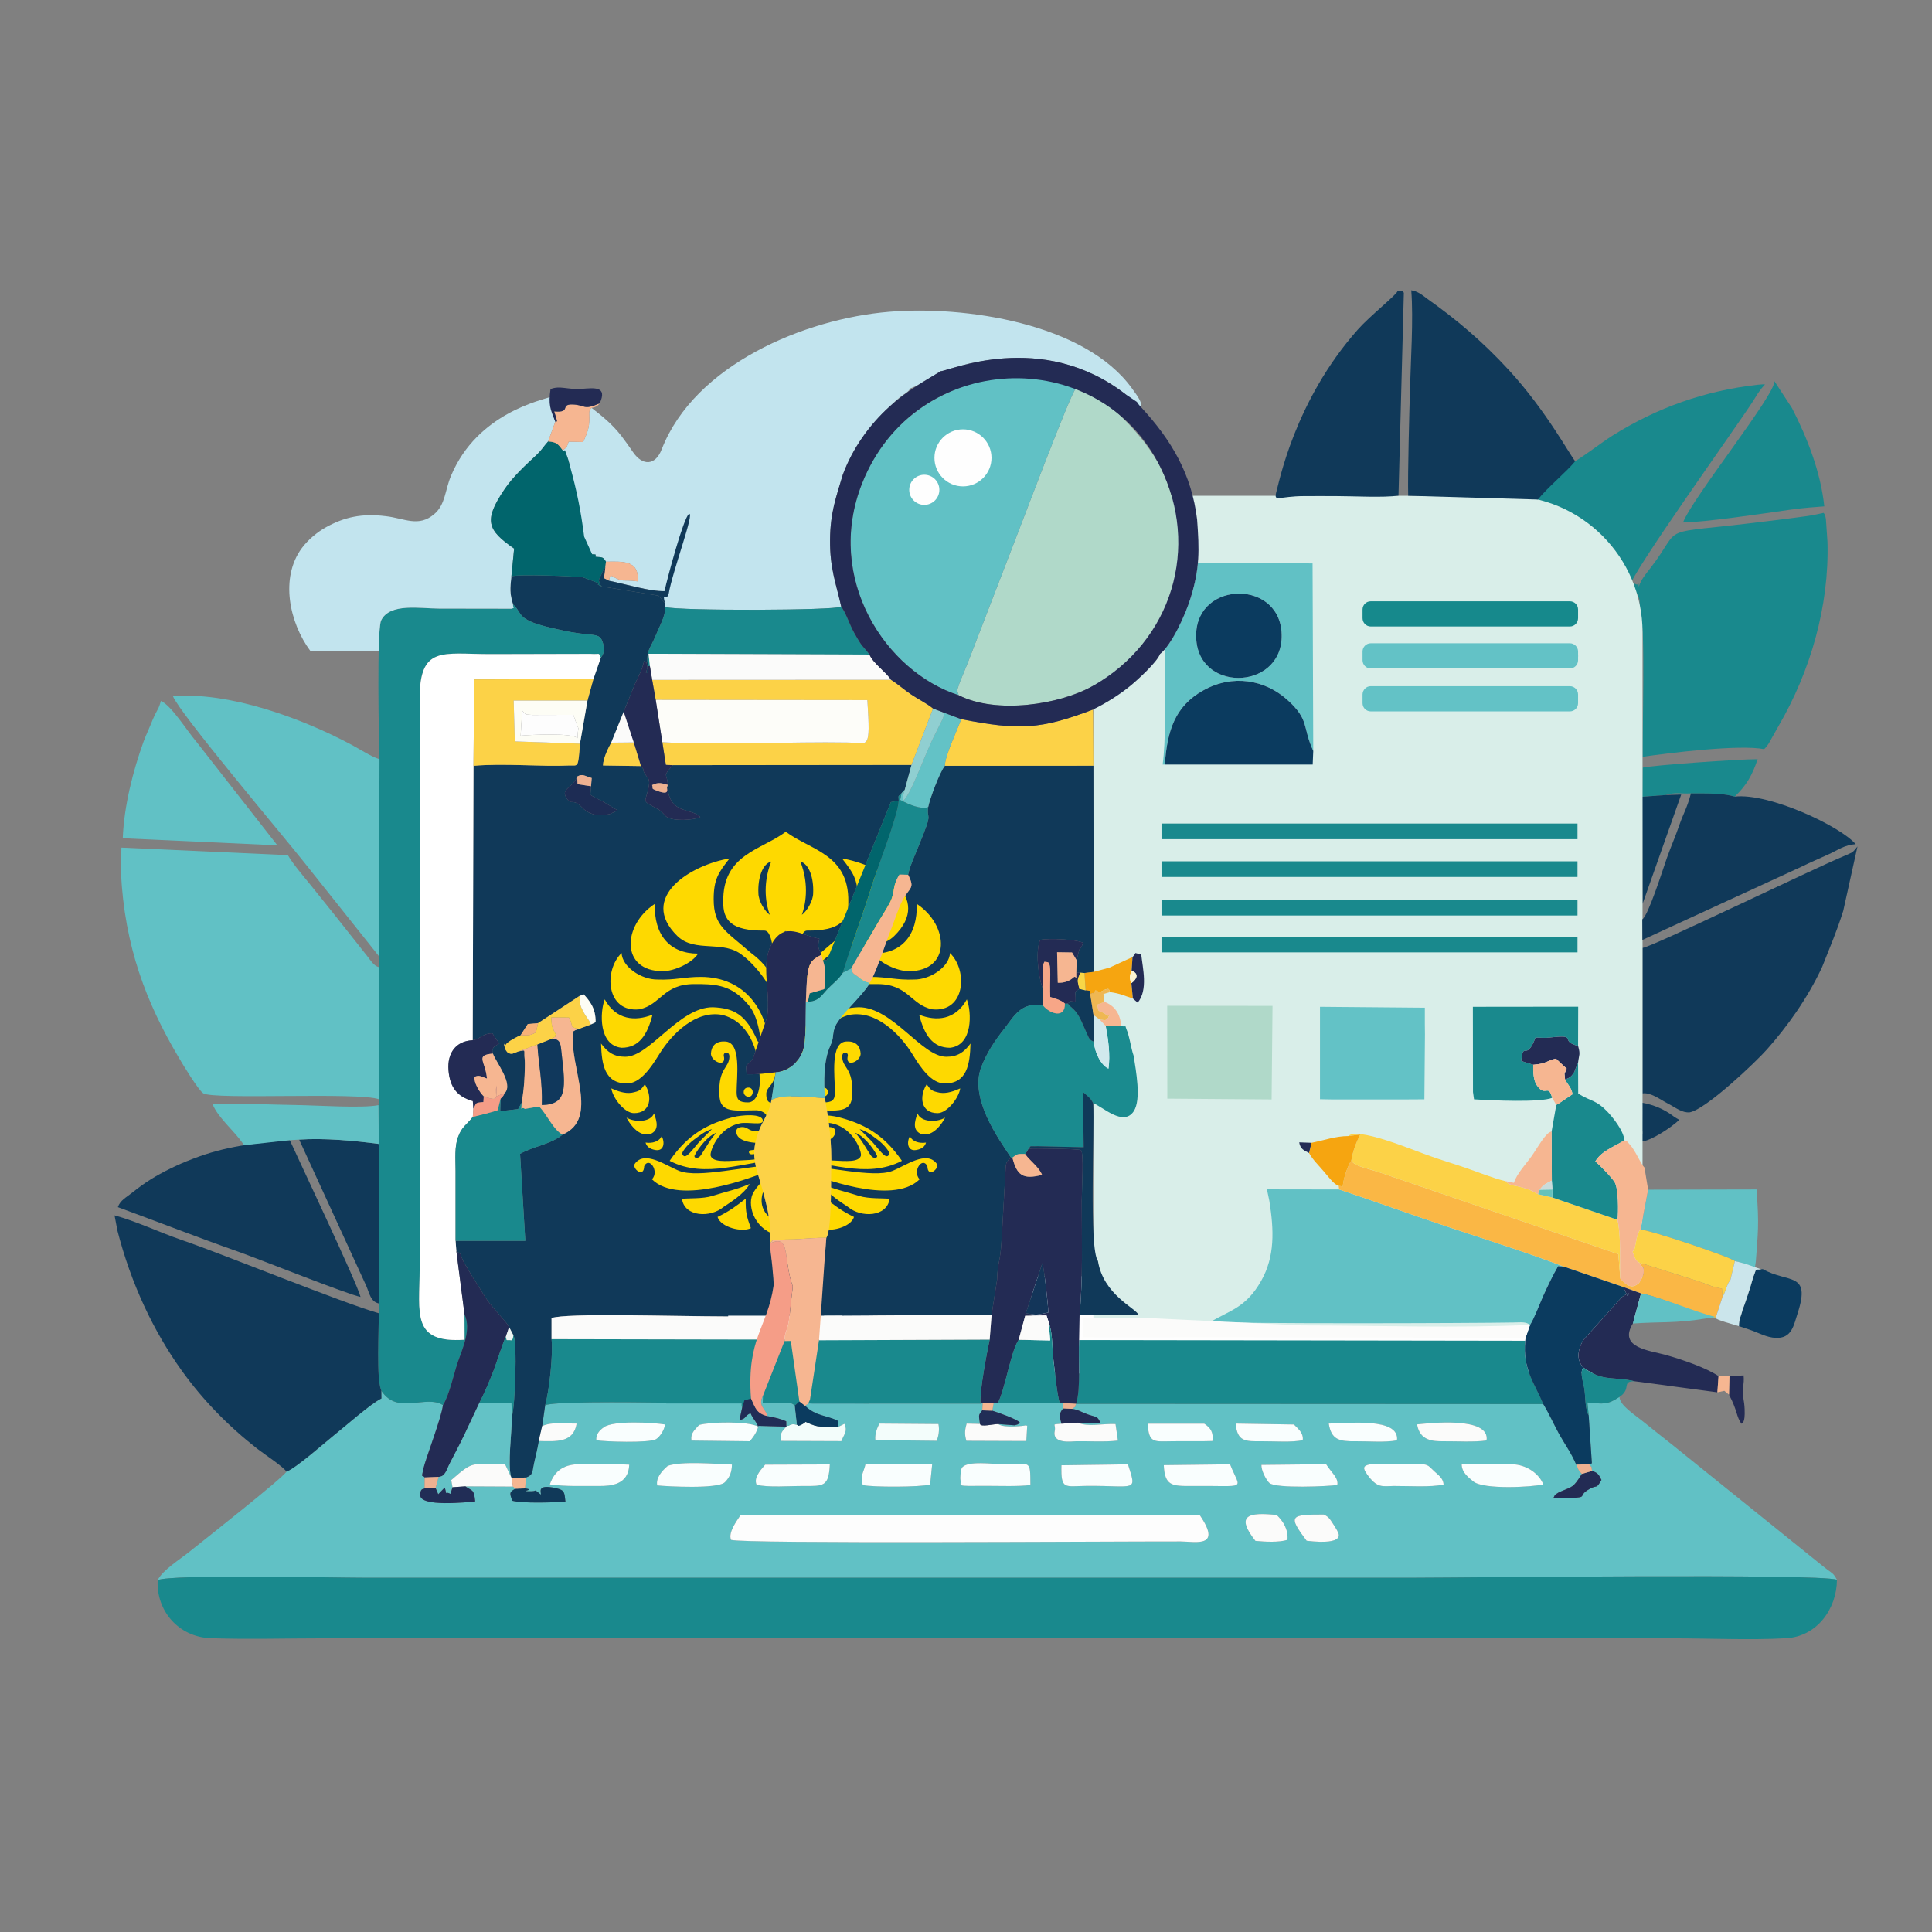 <?xml version="1.0" encoding="UTF-8"?>
<!DOCTYPE svg PUBLIC "-//W3C//DTD SVG 1.1//EN" "http://www.w3.org/Graphics/SVG/1.1/DTD/svg11.dtd">
<!-- Creator: CorelDRAW X8 -->
<svg xmlns="http://www.w3.org/2000/svg" xml:space="preserve" width="169.333mm" height="169.333mm" version="1.1" style="shape-rendering:geometricPrecision; text-rendering:geometricPrecision; image-rendering:optimizeQuality; fill-rule:evenodd; clip-rule:evenodd"
viewBox="0 0 16933 16933"
 xmlns:xlink="http://www.w3.org/1999/xlink">
 <rect x="0" y="0" width="16933" height="16933" fill="#808080" stroke="none"/>
 <defs>
  <style type="text/css">
   
    .fil3 {fill:#FEFEFE}
    .fil44 {fill:#FED900}
    .fil17 {fill:#01656C}
    .fil14 {fill:#0B3B5F}
    .fil2 {fill:#0D3A5B}
    .fil23 {fill:#10385C}
    .fil1 {fill:#103959}
    .fil29 {fill:#133559}
    .fil43 {fill:#16898C}
    .fil0 {fill:#19898D}
    .fil9 {fill:#1A8B8F}
    .fil26 {fill:#1D2C54}
    .fil28 {fill:#212D56}
    .fil8 {fill:#232B54}
    .fil39 {fill:#232C55}
    .fil31 {fill:#61BFC2}
    .fil5 {fill:#61C1C5}
    .fil15 {fill:#63C2C6}
    .fil38 {fill:#66C2BC}
    .fil25 {fill:#90CFD1}
    .fil6 {fill:#B0D9C9}
    .fil10 {fill:#C2E4EE}
    .fil40 {fill:#C9DBDB}
    .fil27 {fill:#CBE5EB}
    .fil30 {fill:#D1E9ED}
    .fil4 {fill:#D9EEE9}
    .fil41 {fill:#ECF5F3}
    .fil36 {fill:#EDB191}
    .fil34 {fill:#EFB752}
    .fil24 {fill:#F3FDFB}
    .fil33 {fill:#F59D87}
    .fil22 {fill:#F6A510}
    .fil35 {fill:#F6B178}
    .fil19 {fill:#F6B691}
    .fil32 {fill:#F7A687}
    .fil37 {fill:#F8D646}
    .fil21 {fill:#F9FEFE}
    .fil13 {fill:#FAB745}
    .fil42 {fill:#FBF3D1}
    .fil18 {fill:#FBFBFA}
    .fil11 {fill:#FCD247}
    .fil20 {fill:#FDFDF5}
    .fil16 {fill:#FDFDF9}
    .fil12 {fill:#FDFDFD}
    .fil7 {fill:white}

  </style>
 </defs>
 <g id="Layer_x0020_1">
  <g id="_2300539712848">
   <path class="fil0" d="M14397 6728l-3 255 205 -15c83,-27 128,-10 221,-14 136,2 266,-6 384,28 107,-103 153,-188 201,-328 -165,-1 -920,53 -1008,74z"/>
   <path class="fil0" d="M14326 5114l0 57c4,5 9,5 10,14 2,8 8,10 10,13 37,74 25,84 16,126 4,4 9,4 10,12 0,9 6,11 6,16 7,77 16,-71 -2,41 49,75 17,1057 20,1240 226,-33 846,-110 1066,-67 41,-40 53,-76 85,-130 13,-22 25,-45 40,-71 281,-482 446,-1053 430,-1614l-14 -204c-9,-40 -5,-32 -20,-52 -116,26 -130,28 -520,76 -983,122 -692,11 -998,408 -42,54 -80,97 -102,163 -6,-63 8,3 -37,-28z"/>
   <path class="fil1" d="M14395 8308l0 1275c73,-11 155,54 225,90 69,36 122,82 190,76 146,-29 581,-443 677,-552 174,-196 355,-445 484,-724 68,-173 125,-303 184,-489l125 -565 -20 25c-2,3 -6,7 -10,11 -58,55 11,-5 -22,18 -2,2 -62,29 -64,29 -272,112 -1696,804 -1769,806z"/>
   <polygon class="fil2" points="14394,6983 14396,7923 14735,6964 14599,6968 "/>
   <path class="fil1" d="M14386 10006c85,-8 258,-121 332,-191l-46 -27c-1,-1 -4,-4 -5,-5 -81,-61 -172,-100 -274,-118 1,57 1,112 0,169 0,6 0,74 0,74 17,79 -71,62 -7,98z"/>
   <rect class="fil3" x="9040" y="11185" width="4922" height="853"/>
   <path class="fil0" d="M13755 4071c-96,119 -268,192 -344,316 106,33 438,148 499,258 46,23 9,-2 53,33 15,11 26,24 40,37 32,32 56,45 64,88 107,69 162,229 212,345 18,-125 931,-1391 1092,-1642 17,-26 25,-42 36,-58 43,-64 66,-79 61,-79 -11,-2 -48,2 -61,3 -465,52 -884,201 -1276,447 -109,69 -266,195 -376,252z"/>
   <path class="fil4" d="M9583 4345l3617 0c658,0 1196,538 1196,1196l0 5817c0,179 -146,325 -325,325l-4488 0 0 -7338z"/>
   <path class="fil5" d="M6490 13280l4023 -4c203,294 -36,235 -164,234 -631,-1 -3846,22 -3942,-14 -26,-65 48,-163 83,-216zm5111 -6c48,20 57,44 90,93 10,15 33,52 35,62 0,1 82,117 -274,75 -166,-221 -145,-230 149,-230zm-411 4c56,55 102,125 94,218 -73,23 -190,18 -281,9 -177,-225 -63,-253 187,-227zm-2159 -262c-117,13 -257,7 -382,7 -293,2 -218,3 -231,-52 -4,-19 2,-89 12,-105 43,-69 283,-32 369,-32 238,-2 230,-47 232,182zm-1446 -181l585 -1 -18 177c-81,24 -514,24 -587,5 -15,-25 -11,0 -13,-44 -2,-52 21,-83 33,-137zm1718 7l583 -8c79,248 72,186 -359,189 -199,2 -229,38 -224,-181zm897 -1l581 -7c92,234 165,185 -339,190 -170,1 -234,-1 -242,-183zm2611 -7c144,0 291,-3 435,-1 143,2 249,93 280,177 -96,24 -523,47 -612,-25 -41,-34 -103,-78 -103,-151zm-1755 5l567 -6c40,67 110,118 98,182 -70,12 -539,33 -595,-17 -25,-21 -73,-108 -70,-159zm1596 172c-105,26 -317,12 -435,13 -101,1 -146,23 -235,-102 -37,-53 -39,-75 25,-88 2,0 53,-2 58,-2l341 0c114,1 100,2 167,65 30,29 77,58 79,114zm-6021 2c-24,-58 21,-113 75,-176l567 -2c-10,194 -52,190 -230,189 -114,-1 -316,15 -412,-11zm-871 6c-13,-65 39,-126 93,-172 124,-42 408,-17 562,-11 -1,60 -16,110 -62,155 -61,61 -503,37 -593,28zm-941 -9c43,-127 133,-177 261,-177 140,-1 296,-4 435,4 -6,177 -161,188 -266,187 -146,-1 -290,6 -430,-14zm2853 -388c-6,-54 16,-106 35,-145l518 4c11,55 0,107 -15,147l-538 -6zm2387 -144l496 0c59,39 81,78 71,152 -117,4 -235,0 -352,2 -160,1 -205,21 -215,-154zm1587 -1c160,-1 623,-58 598,147 -103,20 -254,7 -363,8 -139,2 -213,-11 -235,-155zm-306 8c38,37 86,76 78,137 -91,22 -257,9 -359,10 -142,1 -215,6 -229,-155l510 8zm1080 -1c95,-9 642,-75 609,141 -104,16 -271,6 -383,7 -83,0 -202,-2 -226,-148zm-7194 139c-3,-54 28,-86 65,-113 84,-63 435,-42 538,-25 -7,51 -47,109 -78,128 -58,37 -464,22 -525,10zm-2715 275c-36,60 -735,609 -853,704 -83,67 -233,159 -276,247 119,-53 1542,-21 1793,-21l9229 0c445,0 3540,-39 3696,18 -36,-67 -41,-53 -120,-117l-1324 -1067c-93,-73 -153,-121 -239,-190 -101,-82 -221,-155 -223,-229 -106,70 -136,63 -281,49l11 113 28 420 -23 8c35,52 11,-2 25,59 54,18 58,33 82,79 -49,84 -34,42 -97,75 -153,81 56,79 -326,86 33,-56 -10,-10 33,-42 14,-10 13,-9 38,-20 98,-43 103,-28 180,-152 -41,-45 -22,-27 -49,-81 -44,-103 -101,-181 -150,-268 -43,-79 -88,-179 -139,-263l-4095 -2c-20,45 15,6 -33,44 61,10 79,29 140,50 82,28 74,8 111,78l-204 -7c96,40 211,7 332,12l21 145c-120,14 -244,4 -365,6 -38,0 -212,28 -189,-89 14,-68 -39,-56 59,-65 -17,-63 -23,-89 15,-134l0 -47 -29 3 -545 0 -35 -3 -12 67c43,14 208,70 241,103 -24,18 2,13 -46,25l-144 -11c52,39 235,14 236,13 2,-4 9,0 19,2l-8 134 -525 -2c-19,-63 -12,-99 2,-151l117 3c-10,-80 -17,-72 20,-119l4 -62 -20 3 -1479 -1 -15 -33c-27,61 -14,27 -43,53 97,93 188,82 286,131l1 56 58 -29c28,65 2,81 -27,152l-530 -2c-8,-69 8,-81 48,-125l-245 -7c-16,62 -41,92 -75,135l-512 -6c-9,-66 28,-92 67,-137 105,-28 427,-34 518,14 -30,-66 -39,-55 -67,-117 -57,25 -32,48 -97,60l23 -106c-18,-76 41,-33 -76,-45l-338 2c-145,0 -1230,-24 -1312,20l-26 182c85,-40 205,-21 302,-22 -28,170 -177,156 -332,153 -11,63 -25,122 -39,182 -21,93 -8,113 -73,138l-8 95c106,14 -83,27 58,25 54,-1 9,-26 81,30 2,-25 -39,-95 133,-57 77,18 72,36 82,119 -108,6 -373,16 -467,-9 -17,-57 -34,-73 27,-105l-20 -19 -417 -2c61,45 74,18 86,132 -65,7 -486,52 -482,-56 2,-64 26,-48 38,-58l1 -96c-25,-31 -30,18 -11,-77 14,-72 161,-452 171,-557 -154,-96 -394,93 -540,-126l1 68c-90,42 -327,252 -423,328 -69,55 -328,284 -409,313z"/>
   <path class="fil1" d="M5180 6891l-6 75c14,11 89,49 115,62l110 66c2,-4 8,7 11,11l-67 30c-94,22 -177,7 -238,-55 -91,-94 -93,-11 -140,-86 -46,-72 27,-82 78,-156l16 -32c45,-27 63,-6 127,13l-6 72zm1124 4646l1 0c63,1 122,1 173,0l1175 0 0 -500 -890 0c-6,-53 -12,-100 -15,-122 25,-229 -59,-459 -113,-651 -36,-126 -33,-216 12,-341 39,-108 93,-160 115,-284l37 -241c-100,9 -128,19 -255,17 -10,-116 -5,-55 55,-137l124 -362c35,-229 -62,-466 43,-647 115,-198 257,-68 415,-42 -17,78 -10,77 19,141l12 50c49,-17 16,40 64,-72l532 -1316 69 -12c-2,-60 -8,-27 25,-67l28 -30 59 -217 -2092 2c-96,110 -50,61 -44,173l-7 21 9 37c2,6 7,29 9,35 46,155 202,115 274,189 -67,29 -229,37 -293,0 -13,-8 -29,-30 -46,-45 -26,-23 -16,-15 -45,-31 -132,-72 -100,-46 -72,-171 21,-92 -5,-90 -31,-134 -34,-59 22,0 -34,-66l-332 -5c1,-63 46,-153 72,-200l109 -270 92 -227c28,-72 66,-122 87,-219 36,40 10,-35 29,58 15,72 -4,40 -13,48l17 -61c-17,-142 20,-146 70,-270 37,-90 78,-152 85,-247l-6 -35 -55 -65 -498 -81c-88,-40 13,7 -44,-35l-120 -45c-67,-10 -578,-30 -628,-8 -12,113 -15,143 14,245 70,63 42,103 167,156 64,28 172,51 242,67 301,69 348,11 379,115 25,84 -11,119 -18,129l-65 187 -52 189 -66 378c-16,222 -16,188 -94,191 -239,12 -575,-21 -839,3l-7 2405c74,-14 86,-60 172,-61l62 92c-54,23 -71,46 -57,86 26,75 182,266 104,346 -17,28 -3,16 -37,50l-3 109 157 -18 31 -56c15,-89 22,-149 26,-243 1,-31 4,-108 1,-135 -11,-89 19,-87 -55,-72 -48,16 -55,32 -93,11 -6,-3 -23,-29 -24,-32 -22,-92 -6,-15 7,-39 14,-27 111,-75 128,-81l64 -99 90 -8 363 -238 37 -14c51,57 106,120 104,244l-41 20 -103 38c-43,14 -29,10 -54,24 -35,316 236,760 -91,903 -106,87 -255,101 -373,169l46 762 -611 0 7 92c54,31 30,24 62,90l89 151c3,3 6,8 8,11 2,4 6,8 8,12 116,184 80,143 237,324 33,38 34,38 58,76l37 71c37,59 15,636 -13,713 1,143 -39,416 -6,532l4 4 126 -1c65,-25 52,-45 73,-138 14,-60 28,-119 39,-182l30 -131 26 -182c36,-126 71,-448 56,-580l0 -185c129,-44 955,-18 1470,-15l0 0z"/>
   <path class="fil0" d="M1382 13849c-14,270 185,500 466,509 324,11 665,1 991,1l11826 0c317,0 681,17 991,-1 267,-15 442,-254 444,-512 -156,-57 -3251,-18 -3696,-18l-9229 0c-251,0 -1674,-32 -1793,21z"/>
   <path class="fil1" d="M8135 7074c-13,87 20,60 -12,156 -17,49 -39,104 -57,148 -36,94 -90,204 -107,289 64,125 14,104 -51,228 -37,73 -64,164 -95,242 -55,135 -123,359 -189,477 -61,114 -286,302 -312,403 -19,72 -2,75 -37,153 -57,126 -56,314 -45,454 37,218 62,384 55,620 -3,109 6,539 -43,605 -9,110 -51,627 -18,683l1467 -9 48 -307c5,-166 28,-142 40,-356l36 -641c8,-38 2,-18 15,-39 23,-38 -2,-8 32,-33 -118,-176 -365,-523 -262,-794 50,-129 119,-232 203,-338 84,-107 145,-236 338,-203l1 -147c-23,-27 -78,-301 -26,-427 75,-17 319,-5 376,25 -34,108 -16,-29 -55,154l-4 108 34 0 38 3 81 -10 -3 -1807 -1302 1c-43,51 -133,290 -146,362z"/>
   <path class="fil5" d="M1060 7647c32,651 224,1143 501,1612 38,66 177,295 220,323 88,59 1363,-13 1543,53l-2 -1158c-47,-12 -72,-58 -108,-103l-297 -375c-78,-96 -127,-159 -200,-249 -57,-70 -150,-178 -194,-255l-1459 -66 -4 218z"/>
   <path class="fil6" d="M8402 6093c331,169 886,82 1172,-79 701,-395 944,-1220 595,-1922 -131,-263 -516,-670 -743,-681 -40,27 -504,1261 -536,1340l-389 1009c-25,67 -40,99 -65,161 -11,28 -28,66 -32,82 -23,81 -25,11 -2,90z"/>
   <path class="fil0" d="M4483 5335c-212,-1 -424,-1 -635,-1 -165,0 -434,-52 -508,105 -38,84 -20,1045 -14,1215l-3 1729 -1 94 2 1158 -7 51 3 340 -1 1398 1 86c1,140 -24,579 22,679 146,219 386,30 540,126 54,-81 97,-279 130,-376 44,-128 120,-285 59,-421l1 224c-470,32 -394,-231 -394,-620l0 -4989c-2,-478 197,-400 618,-400l880 -2c88,7 66,-18 90,33 7,-10 43,-45 18,-129 -31,-104 -78,-46 -379,-115 -70,-16 -178,-39 -242,-67 -125,-53 -97,-93 -167,-156 1,41 19,26 -13,38z"/>
   <path class="fil5" d="M8402 6093c-23,-79 -21,-9 2,-90 4,-16 21,-54 32,-82 25,-62 40,-94 65,-161l389 -1009c32,-79 496,-1313 536,-1340 -283,-231 -1469,-186 -1870,825 -332,838 209,1653 846,1857z"/>
   <path class="fil7" d="M4071 11518l-71 -551 -7 -92c0,-204 0,-409 0,-613 0,-99 -11,-214 23,-300 33,-89 75,-104 128,-173l5 -72 -5 -67c-137,-38 -201,-121 -213,-270 -12,-149 63,-256 212,-263l7 -2405 6 -757 1045 -4 65 -187c-24,-51 -2,-26 -90,-33l-880 2c-421,0 -620,-78 -618,400l0 4989c0,389 -76,652 394,620l-1 -224z"/>
   <path class="fil5" d="M11125 10524c41,258 50,488 -72,703 -134,237 -279,259 -439,357 153,20 2271,14 2651,7 71,-1 107,-8 145,21 34,-51 89,-196 119,-263 36,-78 80,-172 127,-252l49 4c-302,-117 -658,-229 -981,-337 -335,-111 -646,-225 -987,-339l-633 -1 21 100z"/>
   <path class="fil0" d="M9431 12304l4095 2c-76,-183 -183,-307 -158,-555l-3910 -6c-9,158 17,427 -27,559z"/>
   <path class="fil5" d="M2666 7558c68,85 136,170 215,270l442 555 3 -1729c-70,-21 -169,-86 -246,-127 -436,-233 -1074,-466 -1564,-425 59,151 968,1226 1150,1456z"/>
   <path class="fil8" d="M9135 11072c14,23 53,376 53,432 -104,18 -91,26 -197,5l144 -437zm-151 -958c44,62 121,113 149,183 -170,44 -220,3 -260,-151l-11 1c-34,25 -9,-5 -32,33 -13,21 -7,1 -15,39l-36 641c-12,214 -35,190 -40,356l-48 307 -17 218c-23,110 -88,440 -81,561l20 -3 96 -2 35 3c66,-121 115,-458 184,-557l57 -211 187 -3 20 62c37,100 27,227 43,348 12,93 29,284 54,361l29 -3 113 7c44,-132 18,-401 27,-559l4 -219c30,-309 19,-673 19,-1002 0,-96 21,-431 -8,-444 -27,-12 -423,-17 -459,-12 -15,27 -16,29 -30,46z"/>
   <path class="fil9" d="M9141 8812c-193,-33 -254,96 -338,203 -84,106 -153,209 -203,338 -103,271 144,618 262,794l11 -1c43,-34 45,-33 111,-32 14,-17 15,-19 30,-46 32,-32 -6,-18 82,-22l402 9 -7 -484c41,36 67,52 90,98 84,30 264,209 356,70 67,-103 19,-354 -1,-485 -14,-40 -22,-83 -33,-131 -1,-5 -18,-73 -19,-74 -41,-96 6,-35 -58,-59l-135 2c22,118 42,254 24,374 -70,-34 -120,-144 -129,-236 -40,-20 -36,-19 -69,-92 -14,-30 -25,-59 -40,-90 -52,-112 -88,-109 -118,-153l-26 0c4,134 -130,93 -192,17z"/>
   <path class="fil1" d="M14394 8058l1 180 1397 -643c81,-40 147,-67 230,-105 88,-40 144,-85 242,-91 -133,-158 -761,-452 -1060,-417 -118,-34 -248,-26 -384,-28 -33,127 -63,168 -101,276 -36,106 -72,184 -109,288 -34,96 -162,504 -216,540z"/>
   <path class="fil10" d="M2720 5705l599 0c3,-137 10,-241 21,-266 74,-157 343,-105 508,-105 211,0 423,0 635,1 32,-12 14,3 13,-38 -29,-102 -26,-132 -14,-245l24 -244c-238,-164 -266,-248 -88,-514 76,-115 192,-220 288,-310 44,-42 55,-67 98,-115l63 -173c-63,-157 50,-211 -40,-218 -76,30 -642,141 -873,690 -54,126 -49,253 -147,337 -139,120 -263,37 -426,19 -208,-26 -363,8 -522,96 -80,44 -160,112 -213,183 -195,263 -108,657 74,902zm2212 -1758c36,15 2,-38 39,55 12,32 16,53 25,85 22,81 -141,137 -144,220 58,66 72,307 85,410l253 141c36,4 30,-7 30,22 60,5 66,0 91,43 139,-1 296,-18 277,172 -142,-19 -118,15 -227,-48 -26,21 -11,1 -24,43 143,28 358,95 487,91 -29,54 -3,76 3,105l6 35c127,34 1491,30 1540,-4 -46,-206 -100,-334 -98,-585 2,-239 52,-371 111,-569 86,-234 235,-441 411,-600 27,-25 58,-55 89,-80 43,-34 76,-46 91,-78 67,-25 71,-34 135,-71l134 -81c65,2 881,-370 1621,204l122 128c41,-37 -16,-109 -68,-181 -414,-574 -1473,-727 -2131,-671 -734,61 -1700,461 -1990,1204 -56,146 -168,147 -251,27 -37,-53 -68,-98 -102,-142 -85,-109 -168,-173 -262,-247 -36,31 -12,54 -23,148 -6,53 -31,107 -51,151l-127 -3c-26,68 -6,37 -52,76z"/>
   <path class="fil11" d="M5747 6134l1855 2c29,453 9,375 -167,372 -505,-9 -1170,25 -1630,-3l31 199 61 2 2092 -2 189 -494c-57,-47 -135,-84 -193,-124 -64,-43 -117,-92 -176,-128l-2093 1 31 175z"/>
   <path class="fil0" d="M4778 12317c62,-33 692,-28 1061,-23l0 7 662 0c-1,6 -2,18 3,39l12 -39 1100 0 0 -562 -1775 0 -1007 -2c15,132 -20,454 -56,580z"/>
   <path class="fil12" d="M6490 13280c-35,53 -109,151 -83,216 96,36 3311,13 3942,14 128,1 367,60 164,-234l-4023 4z"/>
   <path class="fil5" d="M10485 5610c-41,-512 710,-547 747,-74 39,506 -710,548 -747,74zm-276 131c6,11 1,57 0,224 -1,232 10,518 -19,736l19 0c21,-294 87,-511 337,-650 257,-144 539,-94 736,82 198,178 130,235 228,449l-6 -1644 -703 -2 0 0 -303 0c-8,92 -26,184 -60,296 -42,137 -140,353 -229,458l0 51z"/>
   <path class="fil5" d="M1303 6392c-18,41 -29,67 -44,106 -95,262 -172,569 -183,849l1355 62 -709 -907c-82,-95 -215,-313 -311,-359 -10,28 -13,48 -32,81 -37,67 -45,98 -76,168z"/>
   <path class="fil13" d="M11733 10393l4 32c341,114 652,228 987,339 323,108 679,220 981,337l522 179 156 56c133,25 296,97 447,148l2 0c42,15 81,32 120,41l84 28 61 -187 -5 -72c-83,-15 -105,-26 -172,-53l-555 -176c37,63 44,20 41,93 -1,17 -30,77 -45,90 -70,61 -119,-1 -160,-42l-17 -214 -2064 -707c-140,-50 -248,-59 -276,-115 -32,51 -66,143 -76,229l-35 -6z"/>
   <path class="fil0" d="M7099 12268l15 33 1479 1c-7,-121 58,-451 81,-561l-1496 6 -79 521z"/>
   <path class="fil0" d="M15989 4438c-31,-299 -150,-603 -283,-861l-154 -236c6,122 -718,1021 -801,1238 195,-2 694,-77 927,-110 165,-23 212,-22 311,-31z"/>
   <path class="fil14" d="M10209 6701l1296 0 5 -119c-98,-214 -30,-271 -228,-449 -197,-176 -479,-226 -736,-82 -250,139 -316,356 -337,650z"/>
   <polygon class="fil6" points="11153,8816 10230,8815 10231,9629 11145,9636 "/>
   <path class="fil14" d="M13410 11612l-39 113 -3 26c-25,248 82,372 158,555 51,84 96,184 139,263 49,87 106,165 150,268l114 -4 23 -8 -28 -420c-32,-56 -27,-152 -37,-225 -10,-73 -44,-146 -10,-194 -55,-63 -57,-136 -3,-238l339 -378c13,-10 93,-64 51,-11l-37 -79 -522 -179 -49 -4c-47,80 -91,174 -127,252 -30,67 -85,212 -119,263z"/>
   <polygon class="fil15" points="11569,9634 11676,9636 12312,9636 12484,9635 12489,9067 12488,8973 12488,8832 11569,8824 "/>
   <path class="fil0" d="M4144 9789c-53,69 -95,84 -128,173 -34,86 -23,201 -23,300 0,204 0,409 0,613l611 0 -46 -762c118,-68 267,-82 373,-169 -80,-38 -137,-178 -206,-246l-125 21c-35,-28 -32,43 -28,-54l-31 56 -157 18 3 -109 -25 100c-30,13 -172,48 -218,59z"/>
   <path class="fil11" d="M11844 10170c28,56 136,65 276,115l2064 707 17 214c-7,-171 9,-359 -24,-515l-572 -196 -124 -28c-62,-34 -61,-36 -140,-60 -66,-20 -98,-9 -151,-56 -97,-22 -241,-80 -349,-117 -107,-37 -212,-67 -336,-112 -140,-50 -609,-246 -688,-165l104 -14c-38,80 -63,142 -77,227z"/>
   <path class="fil16" d="M5805 6505c460,28 1125,-6 1630,3 176,3 196,81 167,-372l-1855 -2 58 371z"/>
   <path class="fil0" d="M5833 5321c-7,95 -48,157 -85,247 -50,124 -87,128 -70,270l18 0 -12 -108 1937 7c-71,-93 -56,-50 -137,-195 -39,-70 -69,-169 -111,-225 -49,34 -1413,38 -1540,4z"/>
   <path class="fil0" d="M12910 9571l9 64c155,10 582,29 685,-13 -36,-130 -57,-1 -133,-108 -31,-42 -35,-120 -33,-182l-105 -33c19,-185 42,13 125,-205 47,0 80,5 120,0 265,-31 79,29 253,73l1 -344 -923 1 1 747z"/>
   <g>
    <path class="fil1" d="M13479 4378c86,-108 250,-241 327,-336 -41,-43 -251,-439 -583,-800 -235,-255 -462,-445 -716,-625 -45,-34 -79,-63 -138,-73 20,254 -5,625 -12,891 -4,145 -20,710 -15,910l1137 33z"/>
    <path class="fil1" d="M11184 4321c-18,80 29,28 246,27 94,-1 187,0 280,0 151,0 412,15 547,-4l47 -1779c-32,-26 18,-12 -56,-12 -9,31 -244,219 -345,333 -562,631 -696,1361 -719,1435z"/>
    <path class="fil1" d="M1029 10785c120,468 316,882 564,1228 185,258 407,485 661,684 58,45 224,154 257,201 81,-29 340,-258 409,-313 96,-76 333,-286 423,-328l-1 -68c-46,-100 -21,-539 -22,-679 -326,-93 -1347,-512 -1736,-645 -190,-66 -387,-160 -580,-213l25 133z"/>
    <path class="fil1" d="M1689 10157c-72,27 -142,58 -196,85 -125,61 -225,123 -333,210 -53,43 -105,66 -127,128 356,131 710,269 1057,391 194,69 951,372 1070,396 -29,-120 -558,-1235 -620,-1374 -301,24 -563,52 -851,164z"/>
    <path class="fil1" d="M3319 11424l1 -1398c-215,-29 -482,-53 -698,-38l589 1284c28,66 37,135 108,152z"/>
   </g>
   <path class="fil17" d="M4482 5052c50,-22 561,-2 628,8l120 45c57,42 -44,-5 44,35 -22,-25 -11,-13 -26,-53 15,-45 5,-15 20,-46 21,-45 10,-30 37,-68l6 -50c-25,-43 -31,-38 -91,-43 0,-29 6,-18 -30,-22l-70 -154c-29,-227 -64,-400 -124,-617 -9,-32 -13,-53 -25,-85 -37,-93 -3,-40 -39,-55 -41,-56 -55,-73 -128,-78 -43,48 -54,73 -98,115 -96,90 -212,195 -288,310 -178,266 -150,350 88,514l-24 244z"/>
   <path class="fil5" d="M14379 10776c73,2 787,239 826,277 39,6 86,29 104,32 84,30 68,49 80,-30 17,-238 31,-315 6,-630l-950 2 -66 349z"/>
   <path class="fil0" d="M13717 9461c30,57 52,64 66,129 -56,36 -101,71 -143,94l-41 234 2 429 5 78 -1 70 572 196c8,-74 8,-268 -24,-327 -24,-43 -144,-164 -171,-185 54,-91 162,-127 255,-185 -7,-87 -107,-207 -152,-254 -98,-101 -135,-83 -253,-155l-1 -272 -22 53c-19,46 3,7 -18,40 -16,26 -35,42 -74,55z"/>
   <path class="fil11" d="M4150 6712c264,-24 600,9 839,-3 78,-3 78,31 94,-191l-571 -20 -10 -358 647 0 52 -189 -1045 4 -6 757z"/>
   <path class="fil8" d="M4071 11518c61,136 -15,293 -59,421 -33,97 -76,295 -130,376 -10,105 -157,485 -171,557 -19,95 -14,46 11,77l122 -5c59,-2 67,-57 99,-119 33,-64 56,-108 90,-174 59,-118 109,-231 167,-352 48,-96 86,-183 127,-289 16,-40 90,-269 106,-293l29 -86c-24,-38 -25,-38 -58,-76 -157,-181 -121,-140 -237,-324 -2,-4 -6,-8 -8,-12 -2,-3 -5,-8 -8,-11l-89 -151c-32,-66 -8,-59 -62,-90l71 551z"/>
   <path class="fil18" d="M13371 11725l39 -113c-640,30 -1347,5 -1996,5l-1438 -69c-161,9 -324,3 -486,3l0 169 3881 5z"/>
   <path class="fil11" d="M8424 6303c-34,97 -142,319 -143,409l1302 -1 -3 -447 -1 -45c-460,175 -648,183 -1155,84z"/>
   <path class="fil18" d="M5696 5838l20 121 2093 -1c-41,-67 -161,-148 -188,-221l-1937 -7 12 108z"/>
   <path class="fil14" d="M10485 5610c37,474 786,432 747,-74 -37,-473 -788,-438 -747,74z"/>
   <path class="fil8" d="M13877 11986c166,118 233,81 414,112l35 8 726 97 10 -142c-109,-74 -319,-145 -460,-185 -143,-40 -422,-62 -291,-276l72 -264 -156 -56 37 79c42,-53 -38,1 -51,11l-339 378c-54,102 -52,175 3,238z"/>
   <path class="fil5" d="M2138 10037l402 -44 82 -5c216,-15 483,9 698,38l-3 -340c-139,29 -553,1 -721,-1 -238,-3 -497,-18 -733,-8 50,126 206,247 275,360z"/>
   <path class="fil18" d="M4834 11737l1548 3 3 0 217 0 0 0 776 0 0 -209 -996 0 0 7c-505,-1 -1412,-32 -1548,14l0 185z"/>
   <path class="fil18" d="M7178 11747l1496 -6 17 -218 -1467 9c-42,45 -40,138 -46,215z"/>
   <path class="fil8" d="M5466 6239l88 268 63 207c56,66 0,7 34,66 26,44 52,42 31,134 -28,125 -60,99 72,171 30,16 19,8 45,31 17,15 33,37 46,45 64,37 226,29 293,0 -72,-74 -228,-34 -274,-189 -2,-6 -7,-29 -9,-35l-9 -37c-6,11 32,74 -81,33 -70,-26 -34,-19 -50,-52 56,-28 83,-17 138,-2 -6,-112 -52,-63 44,-173l-61 -2 -31 -199 -58 -371 -31 -175 -20 -121 -18 0 -17 61c9,-8 28,24 13,-48 -19,-93 7,-18 -29,-58 -21,97 -59,147 -87,219l-92 227z"/>
   <path class="fil19" d="M14177 10691c33,156 17,344 24,515 41,41 90,103 160,42 15,-13 44,-73 45,-90 3,-73 -4,-30 -41,-93 -5,-5 -24,-9 -40,-51 -29,-73 -9,-29 3,-75 10,-39 19,-139 51,-163l66 -349 -32 -194c-24,-24 -53,-86 -77,-127 -11,-18 -29,-49 -45,-67 -53,-60 -16,-23 -54,-45 -93,58 -201,94 -255,185 27,21 147,142 171,185 32,59 32,253 24,327z"/>
   <path class="fil1" d="M9014 10068c36,-5 432,0 459,12 29,13 8,348 8,444 0,329 11,693 -19,1002l518 -1c-27,-61 -309,-176 -357,-473 -81,-107 -28,-1152 -42,-1383 -23,-46 -49,-62 -90,-98l7 484 -402 -9c-88,4 -50,-10 -82,22z"/>
   <path class="fil15" d="M3844 12944l-26 98 23 54 57 -59c28,91 -12,24 50,56l18 -58 -11 -63c202,-175 166,-138 472,-138l53 113c-33,-116 7,-389 6,-532l-3 -119 -283 3c-58,121 -108,234 -167,352 -34,66 -57,110 -90,174 -32,62 -40,117 -99,119z"/>
   <path class="fil11" d="M14365 11065l555 176c67,27 89,38 172,53l5 72c20,-33 19,-40 33,-78 2,-4 14,-34 15,-37 15,-29 15,-24 20,-29l40 -169c-39,-38 -753,-275 -826,-277 -32,24 -41,124 -51,163 -12,46 -32,2 -3,75 16,42 35,46 40,51z"/>
   <path class="fil19" d="M4836 9104c80,2 77,48 87,136 32,287 54,441 -174,445 7,-205 -28,-344 -39,-531l-166 61c74,-15 44,-17 55,72 3,27 0,104 -1,135 -4,94 -11,154 -26,243 -4,97 -7,26 28,54l125 -21c69,68 126,208 206,246 327,-143 56,-587 91,-903 25,-14 11,-10 54,-24 -89,-12 -47,-20 -89,-99l-156 -1c6,63 -2,71 41,150 -23,25 31,0 -36,37z"/>
   <path class="fil14" d="M15273 11479c-15,65 -31,73 -32,144l96 32 0 0c74,25 145,67 226,71 143,6 158,-111 194,-221 116,-362 -86,-256 -307,-382 -80,12 -47,-20 -83,68 -4,11 -21,74 -29,99 -22,66 -41,129 -65,189z"/>
   <path class="fil0" d="M8928 11743c-69,99 -118,436 -184,557l545 0c-25,-77 -42,-268 -54,-361 -16,-121 -6,-248 -43,-348l12 157 -276 -5z"/>
   <path class="fil8" d="M4143 9117c-149,7 -224,114 -212,263 12,149 76,232 213,270l5 67c30,-51 9,-51 88,-58l3 -50c-42,-42 -90,-127 -80,-171 35,-16 47,-9 108,15 -13,-155 -107,-205 52,-219 -14,-40 3,-63 57,-86l-62 -92c-86,1 -98,47 -172,61z"/>
   <path class="fil15" d="M7930 6921l-28 30 -12 60c81,43 179,84 245,63 13,-72 103,-311 146,-362 1,-90 109,-312 143,-409l-151 -57c-2,43 -3,29 -12,57l-68 137c-84,162 -207,522 -276,577 0,-61 -4,-36 13,-96z"/>
   <path class="fil20" d="M4577 6229c36,38 20,32 91,37l357 -1c74,216 38,48 37,205 -45,-50 -429,-29 -499,-22l14 -219zm506 289l66 -378 -647 0 10 358 571 20z"/>
   <path class="fil8" d="M9142 8665c2,-111 -17,-181 12,-236 31,9 52,-19 51,113 -1,67 -3,130 0,196 46,14 94,27 128,57l26 0c44,-26 -25,-23 68,-15 4,-109 -22,-75 33,-113 -21,-84 -18,-72 7,-142l-34 0c-1,101 6,13 -26,43 -35,32 -84,48 -136,45l-6 -267 131 2 41 69c39,-183 21,-46 55,-154 -57,-30 -301,-42 -376,-25 -52,126 3,400 26,427z"/>
   <path class="fil21" d="M5760 13019c90,9 532,33 593,-28 46,-45 61,-95 62,-155 -154,-6 -438,-31 -562,11 -54,46 -106,107 -93,172z"/>
   <path class="fil21" d="M8430 12866c-10,16 -16,86 -12,105 13,55 -62,54 231,52 125,0 265,6 382,-7 -2,-229 6,-184 -232,-182 -86,0 -326,-37 -369,32z"/>
   <path class="fil22" d="M11495 10016l-22 89c34,61 80,104 127,159 40,46 92,119 133,129l35 6c10,-86 44,-178 76,-229 14,-85 39,-147 77,-227l-104 14c-109,0 -212,37 -322,59z"/>
   <path class="fil21" d="M12217 13024c118,-1 330,13 435,-13 -2,-56 -49,-85 -79,-114 -67,-63 -53,-64 -167,-65l-341 0c-5,0 -56,2 -58,2 -64,13 -62,35 -25,88 89,125 134,103 235,102z"/>
   <path class="fil21" d="M13246 12833c-144,-2 -291,1 -435,1 0,73 62,117 103,151 89,72 516,49 612,25 -31,-84 -137,-175 -280,-177z"/>
   <path class="fil21" d="M7585 12835c-12,54 -35,85 -33,137 2,44 -2,19 13,44 73,19 506,19 587,-5l18 -177 -585 1z"/>
   <path class="fil21" d="M6631 13013c96,26 298,10 412,11 178,1 220,5 230,-189l-567 2c-54,63 -99,118 -75,176z"/>
   <path class="fil21" d="M4819 13010c140,20 284,13 430,14 105,1 260,-10 266,-187 -139,-8 -295,-5 -435,-4 -128,0 -218,50 -261,177z"/>
   <path class="fil21" d="M11721 13015c12,-64 -58,-115 -98,-182l-567 6c-3,51 45,138 70,159 56,50 525,29 595,17z"/>
   <path class="fil21" d="M9527 13023c431,-3 438,59 359,-189l-583 8c-5,219 25,183 224,181z"/>
   <path class="fil21" d="M10442 13024c504,-5 431,44 339,-190l-581 7c8,182 72,184 242,183z"/>
   <path class="fil0" d="M4200 12299l283 -3 3 119c28,-77 50,-654 13,-713 -6,36 2,23 -16,45 -53,-7 -37,14 -50,-30 -16,24 -90,253 -106,293 -41,106 -79,193 -127,289z"/>
   <path class="fil0" d="M6687 12233l-2 64c53,0 103,-1 153,-1 79,-1 93,-5 127,24l41 -37 -75 -530 -55 1 -189 479z"/>
   <path class="fil23" d="M4710 9154c11,187 46,326 39,531 228,-4 206,-158 174,-445 -10,-88 -7,-134 -87,-136l-126 50z"/>
   <path class="fil8" d="M13438 9332c117,-9 116,-35 199,-54 30,28 57,55 94,88 -23,65 -21,15 -14,95 39,-13 58,-29 74,-55 21,-33 -1,6 18,-40l22 -53c9,-76 22,-67 0,-146 -174,-44 12,-104 -253,-73 -40,5 -73,0 -120,0 -83,218 -106,20 -125,205l105 33z"/>
   <path class="fil11" d="M4716 8967l-19 81c-56,34 -78,24 -135,26 -17,6 -114,54 -128,81 -13,24 -29,-53 -7,39 1,3 18,29 24,32 38,21 45,5 93,-11l166 -61 126 -50c67,-37 13,-12 36,-37 -43,-79 -35,-87 -41,-150l156 1c42,79 0,87 89,99l103 -38c-24,-51 -5,-15 -39,-67 -14,-22 -18,-27 -28,-46 -26,-47 -31,-69 -33,-137l-363 238z"/>
   <path class="fil5" d="M14311 11600c237,-17 378,-1 626,-42l101 -15c-182,-43 -484,-176 -655,-207l-72 264z"/>
   <path class="fil19" d="M13190 10351c53,47 85,36 151,56 79,24 78,26 140,60l14 -40c34,-47 51,-50 106,-80l-2 -429c-47,0 -129,150 -170,208 -47,67 -138,163 -160,241l-79 -16z"/>
   <path class="fil19" d="M4867 3696l-63 173c73,5 87,22 128,78 46,-39 26,-8 52,-76l127 3c20,-44 45,-98 51,-151 11,-94 -13,-117 23,-148 19,-5 25,-4 35,-10 34,-21 14,-7 36,-30 -149,65 -120,14 -238,10 -115,-3 -6,75 -161,61l15 47c14,56 14,35 -5,43z"/>
   <path class="fil22" d="M9726 8480l-140 38 -81 10 10 152c57,9 27,-8 40,33 51,-32 5,27 47,-33 40,15 26,23 53,8 86,-46 60,-1 74,7 100,15 115,30 200,56l-13 -134c-17,-40 -19,-59 2,-109l8 -120 -200 92z"/>
   <path class="fil18" d="M3966 13035l113 -8 417 2 -12 -78 -4 -4 -53 -113c-306,0 -270,-37 -472,138l11 63z"/>
   <path class="fil12" d="M4563 6448c70,-7 454,-28 499,22 1,-157 37,11 -37,-205l-357 1c-71,-5 -55,1 -91,-37l-14 219z"/>
   <path class="fil21" d="M5226 12623c61,12 467,27 525,-10 31,-19 71,-77 78,-128 -103,-17 -454,-38 -538,25 -37,27 -68,59 -65,113z"/>
   <path class="fil18" d="M13029 12625c33,-216 -514,-150 -609,-141 24,146 143,148 226,148 112,-1 279,9 383,-7z"/>
   <path class="fil21" d="M12244 12624c25,-205 -438,-148 -598,-147 22,144 96,157 235,155 109,-1 260,12 363,-8z"/>
   <path class="fil19" d="M13438 9332c-2,62 2,140 33,182 76,107 97,-22 133,108l36 62c42,-23 87,-58 143,-94 -14,-65 -36,-72 -66,-129 -7,-80 -9,-30 14,-95 -37,-33 -64,-60 -94,-88 -83,19 -82,45 -199,54z"/>
   <path class="fil0" d="M13924 12405l-11 -113c145,14 175,21 281,-49 109,-71 14,-138 132,-137l-35 -8c-181,-31 -248,6 -414,-112 -34,48 0,121 10,194 10,73 5,169 37,225z"/>
   <path class="fil21" d="M6647 12497l-2 6c-91,-48 -413,-42 -518,-14 -39,45 -76,71 -67,137l512 6c34,-43 59,-73 75,-135z"/>
   <path class="fil21" d="M10626 12630c10,-74 -12,-113 -71,-152l-496 0c10,175 55,155 215,154 117,-2 235,2 352,-2z"/>
   <path class="fil18" d="M9303 12478c-98,9 -45,-3 -59,65 -23,117 151,89 189,89 121,-2 245,8 365,-6l-21 -145c-121,-5 -236,28 -332,-12l-142 9z"/>
   <path class="fil21" d="M11418 12622c8,-61 -40,-100 -78,-137l-510 -8c14,161 87,156 229,155 102,-1 268,12 359,-10z"/>
   <path class="fil24" d="M7672 12622l538 6c15,-40 26,-92 15,-147l-518 -4c-19,39 -41,91 -35,145z"/>
   <path class="fil8" d="M4825 3410c-20,137 -3,174 42,286 19,-8 19,13 5,-43l-15 -47c155,14 46,-64 161,-61 118,4 89,55 238,-10 70,-151 -47,-135 -156,-127 -129,9 -190,-31 -275,2z"/>
   <path class="fil24" d="M6984 12487c-42,-6 -14,-7 -50,-2 -11,2 -26,16 -29,11 -2,-5 -8,5 -13,8 -40,44 -56,56 -48,125l530 2c29,-71 55,-87 27,-152l-58 29c-161,-14 -149,17 -282,-46 -4,3 -9,8 -12,9 -3,2 -9,7 -12,9 -4,2 -18,9 -22,11 -34,11 -6,6 -31,-4z"/>
   <path class="fil18" d="M8748 12481c-46,0 -152,29 -159,-1l-117 -3c-14,52 -21,88 -2,151l525 2 8 -134c-10,-2 -17,-6 -19,-2 -1,1 -184,26 -236,-13z"/>
   <path class="fil18" d="M11003 13505c91,9 208,14 281,-9 8,-93 -38,-163 -94,-218 -250,-26 -364,2 -187,227z"/>
   <path class="fil18" d="M11726 13429c-2,-10 -25,-47 -35,-62 -33,-49 -42,-73 -90,-93 -294,0 -315,9 -149,230 356,42 274,-74 274,-75z"/>
   <path class="fil19" d="M4240 9609c160,58 90,-6 112,-94l-2 94 74 -29c78,-80 -78,-271 -104,-346 -159,14 -65,64 -52,219 -61,-24 -73,-31 -108,-15 -10,44 38,129 80,171z"/>
   <path class="fil25" d="M7989 6704l-59 217c-17,60 -13,35 -13,96 69,-55 192,-415 276,-577l68 -137c9,-28 10,-14 12,-57l-95 -36 -189 494z"/>
   <path class="fil26" d="M5180 6891l-118 -18 -3 -67 -16 32c-51,74 -124,84 -78,156 47,75 49,-8 140,86 61,62 144,77 238,55l67 -30c-3,-4 -9,-15 -11,-11l-110 -66c-26,-13 -101,-51 -115,-62l6 -75z"/>
   <path class="fil11" d="M5617 6714l-63 -207 -197 2c-26,47 -71,137 -72,200l332 5z"/>
   <path class="fil27" d="M15097 11366l-60 184c-6,17 169,61 204,73 1,-71 17,-79 32,-144 24,-60 43,-123 65,-189 8,-25 25,-88 29,-99 34,-82 7,-59 69,-66l-132 -46c-21,-5 -64,-20 -99,-26l-40 169c-5,5 -5,0 -20,29 -1,3 -13,33 -15,37 -14,38 -13,45 -33,78z"/>
   <path class="fil28" d="M3818 13042l-97 3c-12,10 -36,-6 -38,58 -4,108 417,63 482,56 -12,-114 -25,-87 -86,-132l-113 8 -18 58c-62,-32 -22,35 -50,-56l-57 59 -23 -54z"/>
   <path class="fil1" d="M4516 13048c-61,32 -44,48 -27,105 94,25 359,15 467,9 -10,-83 -5,-101 -82,-119 -172,-38 -131,32 -133,57 -72,-56 -27,-31 -81,-30 -141,2 48,-11 -58,-25l-86 3z"/>
   <path class="fil1" d="M9359 8795c30,44 66,41 118,153 15,31 26,60 40,90 33,73 29,72 69,92l-2 -235 -29 -182c-13,-41 17,-24 -40,-33l-55 -13c-55,38 -29,4 -33,113 -93,-8 -24,-11 -68,15z"/>
   <polygon class="fil18" points="8928,11743 9204,11748 9192,11591 9172,11529 8985,11532 "/>
   <path class="fil29" d="M8991 11509c106,21 93,13 197,-5 0,-56 -39,-409 -53,-432l-144 437z"/>
   <path class="fil8" d="M13864 12918c-77,124 -82,109 -180,152 -25,11 -24,10 -38,20 -43,32 0,-14 -33,42 382,-7 173,-5 326,-86 63,-33 48,9 97,-75 -24,-46 -28,-61 -82,-79l-90 26z"/>
   <path class="fil30" d="M9586 9130c9,92 59,202 129,236 18,-120 -2,-256 -24,-374l-54 -57 -53 -40 2 235z"/>
   <path class="fil14" d="M6965 12320l19 167c25,10 -3,15 31,4 4,-2 18,-9 22,-11 3,-2 9,-7 12,-9 3,-1 8,-6 12,-9 133,63 121,32 282,46l-1 -56c-98,-49 -189,-38 -286,-131l-50 -38 -41 37z"/>
   <path class="fil18" d="M4722 12630c155,3 304,17 332,-153 -97,1 -217,-18 -302,22l-30 131z"/>
   <path class="fil31" d="M6728 12412c70,13 113,23 163,45l1 47c5,-3 11,-13 13,-8 3,5 18,-9 29,-11 36,-5 8,-4 50,2l-19 -167c-34,-29 -48,-25 -127,-24 -50,0 -100,1 -153,1l2 -64c-44,94 15,101 41,179z"/>
   <path class="fil19" d="M5311 4923l-6 50 -12 95 44 22c13,-42 -2,-22 24,-43 109,63 85,29 227,48 19,-190 -138,-173 -277,-172z"/>
   <path class="fil19" d="M9433 8525l4 -108 -41 -69 -131 -2 6 267c52,3 101,-13 136,-45 32,-30 25,58 26,-43z"/>
   <path class="fil8" d="M15154 12224c75,140 62,189 109,255 9,-14 32,-2 28,-125 -1,-39 -7,-75 -12,-105 -14,-93 11,-107 3,-194l-124 6 -4 163z"/>
   <path class="fil32" d="M9142 8665l-1 147c62,76 196,117 192,-17 -34,-30 -82,-43 -128,-57 -3,-66 -1,-129 0,-196 1,-132 -20,-104 -51,-113 -29,55 -10,125 -12,236z"/>
   <path class="fil28" d="M6504 12340l-23 106c65,-12 40,-35 97,-60 28,62 37,51 67,117l2 -6 245 7 -1 -47c-50,-22 -93,-32 -163,-45 -100,-25 -105,-69 -146,-155l-58 17 -20 66z"/>
   <path class="fil8" d="M9926 8388l-8 120c69,26 45,74 -2,109l13 134 42 37c93,-111 44,-302 31,-426 -83,-7 -26,-26 -76,26z"/>
   <path class="fil8" d="M9303 12478l142 -9 204 7c-37,-70 -29,-50 -111,-78 -61,-21 -79,-40 -140,-50l-80 -4c-38,45 -32,71 -15,134z"/>
   <path class="fil28" d="M8589 12480c7,30 113,1 159,1l144 11c48,-12 22,-7 46,-25 -33,-33 -198,-89 -241,-103l-88 -3c-37,47 -30,39 -20,119z"/>
   <path class="fil19" d="M8873 10146c40,154 90,195 260,151 -28,-70 -105,-121 -149,-183 -66,-1 -68,-2 -111,32z"/>
   <path class="fil33" d="M4240 9609l-3 50c-79,7 -58,7 -88,58l-5 72c46,-11 188,-46 218,-59l25 -100c34,-34 20,-22 37,-50l-74 29 2 -94c-22,88 48,152 -112,94z"/>
   <path class="fil19" d="M9637 8935l54 57 135 -2c-7,-104 -57,-177 -146,-209l-63 24c16,86 -4,30 84,92 53,37 -11,-38 16,20 -54,38 -5,25 -80,18z"/>
   <polygon class="fil18" points="5357,6509 5554,6507 5466,6239 "/>
   <path class="fil34" d="M9555 8713l29 182 53 40c75,7 26,20 80,-18 -27,-58 37,17 -16,-20 -88,-62 -68,-6 -84,-92l63 -24 -9 -69 58 -17c-14,-8 12,-53 -74,-7 -27,15 -13,7 -53,-8 -42,60 4,1 -47,33z"/>
   <path class="fil20" d="M5179 8979l41 -20c2,-124 -53,-187 -104,-244l-37 14c2,68 7,90 33,137 10,19 14,24 28,46 34,52 15,16 39,67z"/>
   <polygon class="fil19" points="15062,12061 15052,12203 15113,12190 15154,12224 15158,12061 "/>
   <polygon class="fil19" points="4496,13029 4516,13048 4602,13045 4610,12950 4484,12951 "/>
   <path class="fil35" d="M4562 9074c57,-2 79,8 135,-26l19 -81 -90 8 -64 99z"/>
   <polygon class="fil36" points="3721,13045 3818,13042 3844,12944 3722,12949 "/>
   <path class="fil36" d="M5059 6806l3 67 118 18 6 -72c-64,-19 -82,-40 -127,-13z"/>
   <path class="fil36" d="M5846 6900l7 -21c-55,-15 -82,-26 -138,2 16,33 -20,26 50,52 113,41 75,-22 81,-33z"/>
   <path class="fil37" d="M9460 8667l55 13 -10 -152 -38 -3c-25,70 -28,58 -7,142z"/>
   <path class="fil36" d="M13864 12918l90 -26c-14,-61 10,-7 -25,-59l-114 4c27,54 8,36 49,81z"/>
   <polygon class="fil38" points="13481,10467 13605,10495 13606,10425 13495,10427 "/>
   <path class="fil39" d="M11473 10105l22 -89 -108 -4c9,60 45,72 86,93z"/>
   <polygon class="fil19" points="8609,12361 8697,12364 8709,12297 8613,12299 "/>
   <path class="fil40" d="M13495 10427l111 -2 -5 -78c-55,30 -72,33 -106,80z"/>
   <path class="fil36" d="M9318 12344l80 4c48,-38 13,1 33,-44l-113 -7 0 47z"/>
   <path class="fil41" d="M4433 11717c13,44 -3,23 50,30 18,-22 10,-9 16,-45l-37 -71 -29 86z"/>
   <path class="fil42" d="M9916 8617c47,-35 71,-83 2,-109 -21,50 -19,69 -2,109z"/>
   <path class="fil1" d="M5824 5181c-129,4 -344,-63 -487,-91l-44 -22 12 -95c-27,38 -16,23 -37,68 -15,31 -5,1 -20,46 15,40 4,28 26,53l498 81 55 65c-24,-116 9,-2 34,-83 32,-194 233,-726 177,-698 -47,33 -187,552 -214,676z"/>
   <circle class="fil3" cx="8440" cy="4013" r="250"/>
   <circle class="fil3" cx="8101" cy="4293" r="132"/>
   <path class="fil43" d="M12014 5270l1745 0c40,0 72,32 72,72l0 76c0,40 -32,73 -72,73l-1745 0c-40,0 -72,-33 -72,-73l0 -76c0,-40 32,-72 72,-72z"/>
   <path class="fil15" d="M13831 5759c1,-6 1,-12 0,-18l0 -31c0,-39 -32,-72 -72,-72l-1745 0c-40,0 -72,33 -72,72l0 77c0,39 32,72 72,72l1745 0c40,0 72,-33 72,-72l0 -28z"/>
   <path class="fil15" d="M12014 6014l1745 0c40,0 72,33 72,73l0 76c0,40 -32,72 -72,72l-1745 0c-40,0 -72,-32 -72,-72l0 -76c0,-40 32,-73 72,-73z"/>
   <path class="fil0" d="M10180 7549l3646 0 0 137 -3646 0 0 -137zm0 661l3646 0 0 137 -3646 0 0 -137zm0 -322l3646 0 0 136 -3646 0 0 -136zm0 -670l3646 0 0 137 -3646 0 0 -137z"/>
   <path class="fil44" d="M6887 10712c4,0 7,0 11,0 138,2 253,-131 177,-292 -9,124 -64,192 -180,192 -3,0 -5,0 -8,0 -3,0 -5,0 -8,0 -116,0 -171,-68 -180,-192 -76,161 39,294 177,292 4,0 7,0 11,0zm0 -199c3,0 6,0 9,0 102,3 124,-101 99,-163 -17,62 -64,94 -108,84 -44,10 -91,-22 -107,-84 -26,62 -4,166 98,163 3,0 6,0 9,0zm0 -309c11,0 22,0 32,0 322,14 732,124 901,59 116,-45 303,-186 391,-62 26,37 -80,131 -83,20 -43,-88 -135,44 -68,115 -244,241 -908,-34 -971,-52 -18,-5 -28,14 -14,40 23,41 94,101 111,165 35,128 -68,334 -274,340 -8,0 -17,0 -25,-1 -8,1 -16,1 -25,1 -206,-6 -309,-212 -274,-340 17,-64 88,-124 111,-165 15,-26 5,-45 -14,-40 -63,18 -727,293 -971,52 67,-71 -25,-203 -68,-115 -3,111 -109,17 -83,-20 88,-124 275,17 392,62 169,65 578,-45 900,-59 10,0 21,0 32,0zm0 -381c-18,-3 -39,5 -40,22 -21,175 -2,150 -63,223 -85,104 -170,95 -305,103 -127,7 -229,15 -250,-40 -12,-29 60,-246 257,-286 70,-14 200,21 200,-21 0,-71 -195,-50 -256,-34 -214,55 -395,142 -561,384 315,164 653,3 1010,-16 2,1 5,1 8,1 3,0 6,0 9,-1 356,19 694,180 1009,16 -166,-242 -347,-329 -561,-384 -61,-16 -256,-37 -256,34 0,42 130,7 200,21 197,40 269,257 257,286 -21,55 -123,47 -250,40 -135,-8 -219,1 -305,-103 -61,-73 -42,-48 -63,-223 -1,-17 -22,-25 -40,-22zm0 -1047c-9,-5 -18,-24 -18,-54 -3,-143 -41,-296 -26,-463 6,-59 24,-92 44,-99 20,7 38,40 44,99 15,167 -23,320 -26,463 0,30 -9,49 -18,54zm0 -1486c-214,161 -554,196 -548,612 -4,165 73,257 360,254 86,-1 86,293 83,423 -54,-92 -104,-155 -201,-228 -221,-193 -326,-234 -326,-470 0,-179 45,-236 139,-357 -331,54 -807,338 -457,680 155,151 404,29 573,171 97,71 281,283 281,429l5 86 -15 385c-1,23 -30,18 -30,-2 0,-416 -222,-711 -610,-711 -144,0 -226,29 -377,23 -143,2 -311,-111 -316,-232 -159,153 -135,524 156,493 188,-39 209,-221 479,-221 169,-1 307,3 441,143 59,61 109,119 141,330 4,49 -16,47 -28,20 -100,-227 -204,-282 -389,-290 -297,-2 -552,434 -768,434 -98,0 -155,-39 -212,-116 5,181 30,349 225,350 119,2 216,-145 281,-250 112,-184 326,-398 560,-350 206,54 325,270 325,590 0,63 -26,176 -103,176 -73,0 -100,-18 -100,-90 0,-132 46,-444 -104,-444 -82,-4 -118,44 -121,107 1,69 138,128 113,20 -8,-34 46,-47 49,3 -2,109 -97,96 -88,330 0,179 143,142 329,143 153,18 99,182 -8,183 -53,2 -71,-30 -106,-35 -29,-4 -58,4 -65,25 -16,89 111,114 211,114 72,3 -28,61 -77,62 -34,1 -32,36 -2,37 176,-5 187,-125 222,-287 3,-42 29,-60 78,-62 49,2 75,20 78,62 35,162 47,282 222,287 31,-1 32,-36 -2,-37 -49,-1 -149,-59 -77,-62 101,0 227,-25 211,-114 -7,-21 -36,-29 -65,-25 -35,5 -52,37 -106,35 -107,-1 -161,-165 -8,-183 186,-1 329,36 329,-143 10,-234 -86,-221 -88,-330 3,-50 57,-37 49,-3 -24,108 113,49 113,-20 -3,-63 -39,-111 -121,-107 -150,0 -104,312 -104,444 0,72 -26,90 -100,90 -77,0 -103,-113 -103,-176 0,-320 120,-536 325,-590 235,-48 449,166 561,350 64,105 161,252 281,250 194,-1 219,-169 224,-350 -57,77 -114,116 -212,116 -216,0 -471,-436 -768,-434 -185,8 -289,63 -389,290 -11,27 -31,29 -28,-20 32,-211 83,-269 141,-330 134,-140 272,-144 441,-143 270,0 291,182 479,221 291,31 315,-340 156,-493 -5,121 -173,234 -316,232 -151,6 -233,-23 -377,-23 -387,0 -609,295 -609,711 -1,20 -29,25 -31,2l-15 -385 5 -86c0,-146 184,-358 281,-429 170,-142 418,-20 573,-171 350,-342 -126,-626 -457,-680 94,121 139,178 139,357 0,236 -105,277 -326,470 -97,73 -147,136 -201,228 -3,-130 -2,-424 83,-423 287,3 364,-89 360,-254 6,-416 -333,-451 -548,-612zm-128 261c-78,21 -118,147 -112,277 0,70 58,161 100,190 -29,-76 -70,-255 12,-467zm85 1767c0,-41 -42,-47 -44,15 6,186 -79,179 -84,251 0,53 10,91 79,84 60,0 50,-115 50,-168l-1 -182zm-726 -960c-49,81 -208,154 -309,154 -371,0 -356,-401 -70,-590 -8,273 131,436 379,436zm-399 535c-45,178 -119,290 -271,290 -202,-20 -191,-312 -148,-424 101,182 267,194 419,134zm836 639c37,-4 51,35 37,62 -13,27 -52,24 -68,-2 -13,-20 -5,-59 31,-60zm-998 224c-84,0 -187,-133 -199,-217 52,23 116,48 180,38 72,-15 76,-22 114,-74 68,108 52,253 -95,253zm146 182c-110,34 -192,-103 -212,-143 72,44 212,42 241,-37 28,76 44,146 -29,180zm40 141c-47,-8 -76,-30 -85,-65 58,9 119,-8 141,-56 30,52 22,135 -56,121zm537 -151c-50,48 -98,139 -137,197 -26,37 -65,24 -55,2 32,-66 122,-178 192,-199zm-40 -32c-49,49 -108,107 -120,122 -79,94 -119,149 -141,94 -4,-11 39,-76 104,-124 51,-37 94,-74 157,-92zm341 868c-75,39 -264,-6 -292,-98 110,-54 164,-96 247,-161 -3,122 10,162 45,259zm-604 -257c55,-7 183,1 265,-25 132,-42 205,-53 328,-105 -47,89 -183,170 -227,200 -114,98 -344,90 -366,-70zm1038 -2956c78,21 118,147 112,277 0,70 -58,161 -99,190 28,-76 70,-255 -13,-467zm-85 1767c0,-41 42,-47 44,15 -6,186 79,179 84,251 0,53 -10,91 -79,84 -60,0 -50,-115 -50,-168l1 -182zm726 -960c50,81 208,154 309,154 371,0 356,-401 70,-590 8,273 -130,436 -379,436zm400 535c45,178 118,290 270,290 202,-20 191,-312 148,-424 -101,182 -267,194 -418,134zm-837 639c-37,-4 -51,35 -37,62 14,27 52,24 69,-2 12,-20 4,-59 -32,-60zm998 224c84,0 187,-133 199,-217 -52,23 -116,48 -180,38 -72,-15 -76,-22 -114,-74 -68,108 -52,253 95,253zm-146 182c110,34 192,-103 213,-143 -73,44 -213,42 -242,-37 -28,76 -44,146 29,180zm-40 141c47,-8 76,-30 85,-65 -58,9 -119,-8 -141,-56 -30,52 -22,135 56,121zm-537 -151c50,48 98,139 137,197 26,37 65,24 55,2 -32,-66 -122,-178 -192,-199zm40 -32c49,49 108,107 120,122 80,94 119,149 141,94 5,-11 -39,-76 -104,-124 -51,-37 -94,-74 -157,-92zm-341 868c75,39 264,-6 292,-98 -110,-54 -164,-96 -247,-161 3,122 -9,162 -45,259zm604 -257c-55,-7 -183,1 -265,-25 -132,-42 -204,-53 -328,-105 48,89 183,170 227,200 114,98 344,90 366,-70z"/>
   <path class="fil11" d="M6762 9639c-22,124 -76,176 -115,284 -45,125 -48,215 -12,341 54,192 138,422 113,651l-2 -16c43,-47 18,-30 108,-34 44,-3 87,-1 133,-4 85,-5 172,-14 255,-12 49,-66 40,-496 43,-605 7,-236 -18,-402 -55,-620 -135,-6 -364,-39 -468,15z"/>
   <path class="fil8" d="M6799 9398c106,-6 200,-83 238,-188 32,-91 22,-315 26,-427 5,-86 4,-175 17,-259 16,-101 49,-118 120,-156 -29,-64 -36,-63 -19,-141 -158,-26 -300,-156 -415,42 -105,181 -8,418 -43,647l-124 362c-60,82 -65,21 -55,137 127,2 155,-8 255,-17z"/>
   <path class="fil19" d="M6746 10899c156,-75 133,72 167,242 45,229 44,7 10,366 -15,165 -48,157 -47,247l55 -1 75 530 50 38c29,-26 16,8 43,-53l79 -521c23,-299 40,-597 64,-898 -83,-2 -170,7 -255,12 -46,3 -89,1 -133,4 -90,4 -65,-13 -108,34z"/>
   <path class="fil5" d="M7387 8525c-30,53 -94,100 -140,149 -48,51 -72,102 -166,105l-18 4c-4,112 6,336 -26,427 -38,105 -132,182 -238,188l-37 241c104,-54 333,-21 468,-15 -11,-140 -12,-328 45,-454 35,-78 18,-81 37,-153 26,-101 251,-289 312,-403 -51,-12 -54,-18 -99,-50 -52,-37 -52,-29 -64,-77 -23,12 -45,23 -74,38z"/>
   <path class="fil0" d="M7877 7018c-9,141 -187,586 -239,755 -82,263 -172,496 -251,752 29,-15 51,-26 74,-38 72,-128 138,-233 224,-383 39,-69 88,-140 118,-200 45,-92 14,-133 80,-239l76 2c17,-85 71,-195 107,-289 18,-44 40,-99 57,-148 32,-96 -1,-69 12,-156 -66,21 -164,-20 -245,-63l12 -60c-33,40 -27,7 -25,67z"/>
   <path class="fil33" d="M6746 10899l2 16c8,60 37,316 32,354 -54,371 -237,455 -198,988 41,86 46,130 146,155 -26,-78 -85,-85 -41,-179l189 -479c-1,-90 32,-82 47,-247 34,-359 35,-137 -10,-366 -34,-170 -11,-317 -167,-242z"/>
   <path class="fil17" d="M7212 8418c26,61 27,168 12,251l-128 37 -15 73c94,-3 118,-54 166,-105 46,-49 110,-96 140,-149 79,-256 169,-489 251,-752 52,-169 230,-614 239,-755l-69 12 -532 1316c-48,112 -15,55 -64,72z"/>
   <path class="fil19" d="M7461 8487c12,48 12,40 64,77 45,32 48,38 99,50 66,-118 134,-342 189,-477 31,-78 58,-169 95,-242 65,-124 115,-103 51,-228l-76 -2c-66,106 -35,147 -80,239 -30,60 -79,131 -118,200 -86,150 -152,255 -224,383z"/>
   <path class="fil19" d="M7063 8783l18 -4 15 -73 128 -37c15,-83 14,-190 -12,-251l-12 -50c-71,38 -104,55 -120,156 -13,84 -12,173 -17,259z"/>
   <path class="fil8" d="M10169 4092c349,702 106,1527 -595,1922 -286,161 -841,248 -1172,79 -637,-204 -1178,-1019 -846,-1857 463,-1167 2070,-1236 2613,-144zm-1923 -839c-164,99 -304,178 -449,310 -176,159 -325,366 -411,600 -59,198 -109,330 -111,569 -2,251 52,379 98,585 42,56 72,155 111,225 81,145 66,102 137,195 27,73 147,154 188,221 59,36 112,85 176,128 58,40 136,77 193,124l95 36 151 57c507,99 695,91 1155,-84 117,-57 237,-133 329,-209 64,-52 234,-208 259,-278 98,-74 223,-340 271,-500 77,-253 74,-409 54,-678 -47,-396 -225,-698 -492,-986 -4,-4 -14,-15 -16,-18 -18,-22 -13,-17 -19,-27l-98 -66c-740,-574 -1556,-202 -1621,-204z"/>
  </g>
 </g>
</svg>
